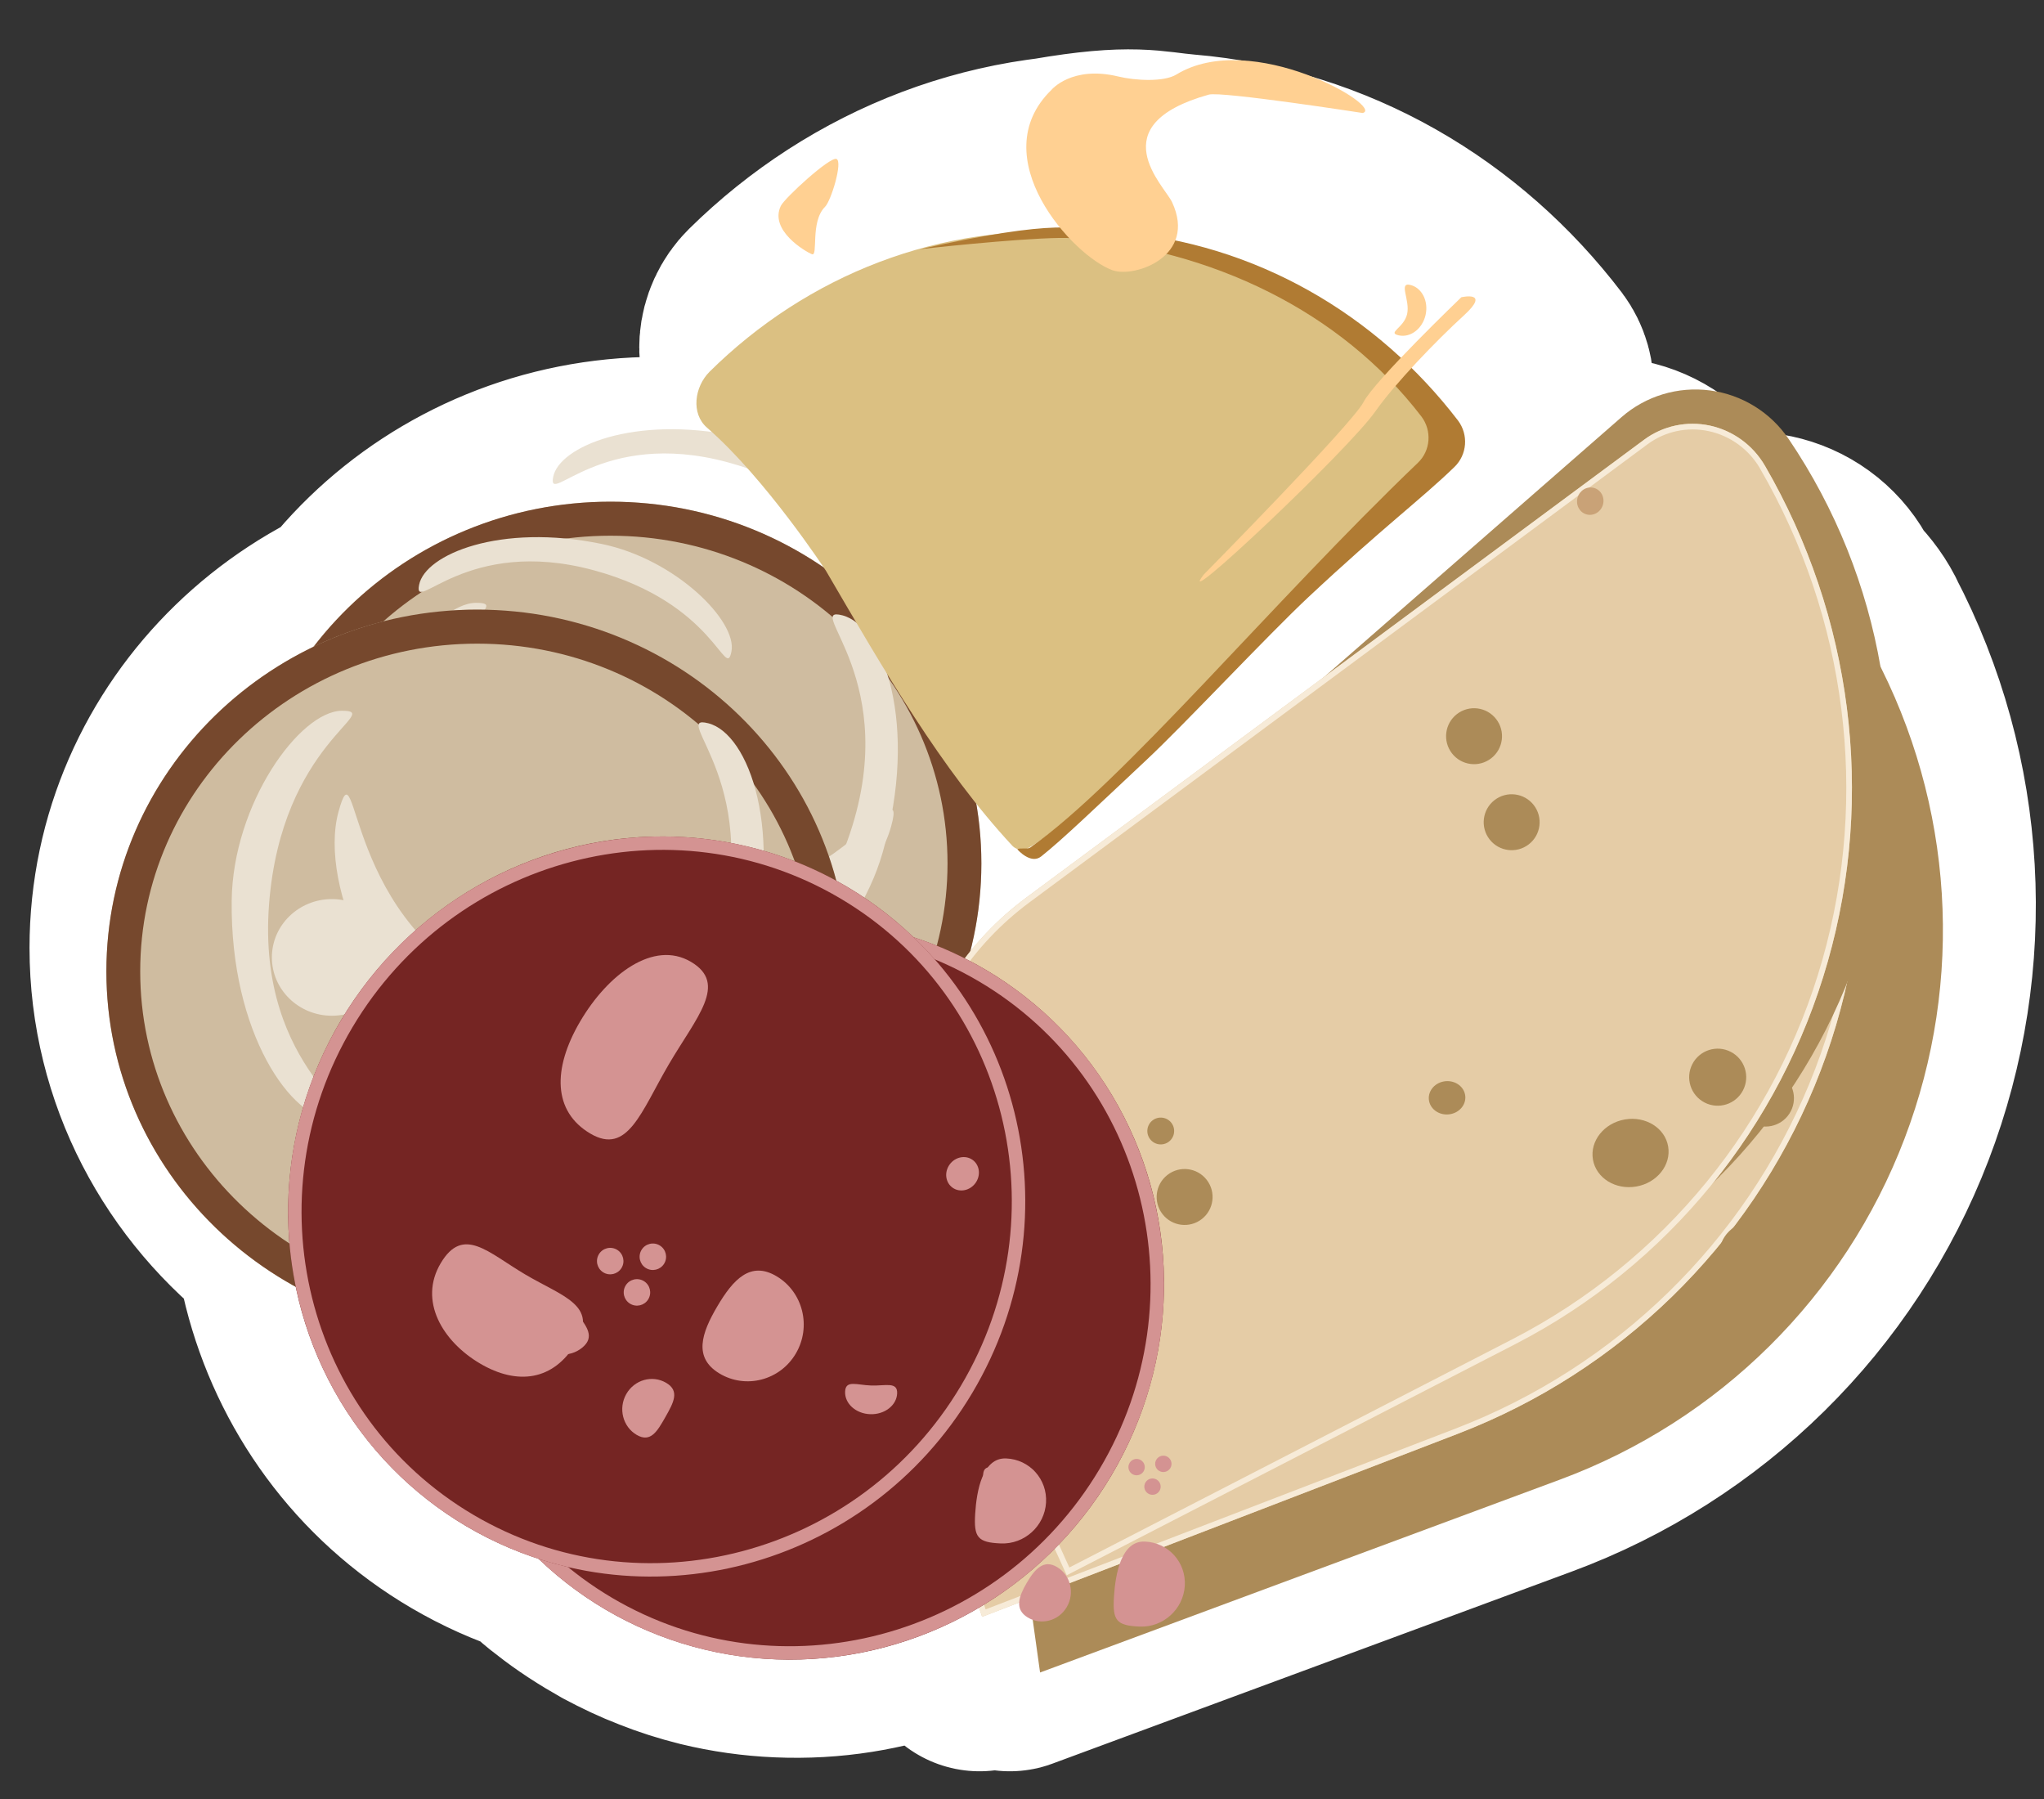<?xml version="1.0" encoding="UTF-8" standalone="no"?>
<!DOCTYPE svg PUBLIC "-//W3C//DTD SVG 1.1//EN" "http://www.w3.org/Graphics/SVG/1.1/DTD/svg11.dtd">
<svg width="25px" height="22px" version="1.1" xmlns="http://www.w3.org/2000/svg" xmlns:xlink="http://www.w3.org/1999/xlink" xml:space="preserve" xmlns:serif="http://www.serif.com/" style="fill-rule:evenodd;clip-rule:evenodd;stroke-linecap:round;stroke-linejoin:round;stroke-miterlimit:1.5;">
    <rect width="100%" height="100%" fill="#333333" stroke="none"/>
    <g transform="matrix(1,0,0,1,-2877,-927)">
        <g transform="matrix(1,0,0,1,-0.429,-0.43)">
            <g transform="matrix(1,0,0,1,-36.98,-2.822)">
                <path d="M2927.29,932.454C2928.27,932.285 2928.46,932.377 2928.88,932.413C2930.59,932.556 2932.06,933.438 2933.05,934.736C2933.18,934.909 2933.16,935.153 2933,935.304C2932.6,935.698 2932.13,936.039 2931.2,936.9C2930.7,937.366 2929.68,938.454 2929.22,938.879C2928.58,939.477 2928.17,939.871 2927.92,940.07C2927.79,940.172 2927.63,939.981 2927.63,939.981C2927.61,939.971 2927.59,939.957 2927.57,939.939C2927.21,939.55 2926.88,939.112 2926.57,938.644L2926.57,938.649C2926.59,938.69 2926.61,938.73 2926.62,938.771C2926.66,938.851 2926.69,938.933 2926.72,939.015C2926.8,939.221 2926.86,939.433 2926.91,939.649C2926.99,940.019 2927.01,940.4 2926.99,940.778C2926.99,940.855 2926.98,940.932 2926.97,941.008C2926.97,941.047 2926.96,941.086 2926.96,941.125L2926.96,941.126L2933.41,936.319C2933.64,936.147 2933.94,936.082 2934.22,936.14C2934.5,936.197 2934.74,936.369 2934.88,936.613C2935,936.704 2935.11,936.815 2935.2,936.943C2935.2,936.944 2935.2,936.945 2935.2,936.946C2935.24,937.012 2935.28,937.079 2935.33,937.147C2935.57,937.023 2935.85,936.999 2936.11,937.082C2936.38,937.169 2936.6,937.366 2936.71,937.625C2936.82,937.729 2936.92,937.851 2936.99,937.987C2936.99,937.988 2936.99,937.989 2936.99,937.99C2937.95,939.821 2938.07,941.975 2937.33,943.904C2936.59,945.833 2935.05,947.349 2933.11,948.065C2929.84,949.275 2926.76,950.413 2926.76,950.413L2926.74,950.239L2926.39,950.413L2926.34,950.207L2926.26,950.248L2926.07,949.818L2926.06,949.82C2926.02,949.841 2925.97,949.861 2925.93,949.881C2925.83,949.921 2925.74,949.958 2925.64,949.992C2925.38,950.083 2925.11,950.151 2924.84,950.194C2924.55,950.24 2924.25,950.257 2923.95,950.244C2923.66,950.232 2923.37,950.191 2923.09,950.123C2922.9,950.076 2922.71,950.016 2922.53,949.944C2922.35,949.875 2922.18,949.794 2922.01,949.703C2921.8,949.585 2921.59,949.451 2921.4,949.3C2921.32,949.241 2921.25,949.179 2921.18,949.115C2921.14,949.083 2921.11,949.049 2921.07,949.016L2921.07,949.014C2920.77,948.917 2920.48,948.787 2920.2,948.623C2918.06,947.369 2917.36,944.593 2918.63,942.427L2918.03,945.328C2916.96,944.522 2916.27,943.26 2916.27,941.843C2916.27,939.41 2918.3,937.435 2920.82,937.435L2917.9,940.523C2917.9,938.091 2919.94,936.116 2922.45,936.116C2924.96,936.116 2927,938.091 2927,940.523L2926.04,937.813C2925.79,937.407 2925.55,936.989 2925.3,936.567C2925.3,936.567 2924.57,935.428 2923.86,934.807C2923.66,934.633 2923.7,934.306 2923.89,934.119C2925.08,932.945 2926.72,932.285 2928.47,932.431L2926.47,932.619L2926.47,932.618C2926.6,932.581 2926.74,932.549 2926.88,932.521C2927.01,932.494 2927.15,932.472 2927.28,932.455L2927.29,932.454ZM2927.78,939.963L2927.78,939.96C2927.78,939.961 2927.78,939.962 2927.78,939.963Z" style="fill:rgb(207,188,160);stroke:white;stroke-width:3px;"/>
            </g>
            <g transform="matrix(1,0,0,1,-9.074,-2.598)">
                <g transform="matrix(0.081,-2.31112e-33,1.54074e-33,0.079,2676.08,864.431)">
                    <circle cx="2690" cy="964" r="56" style="fill:rgb(207,188,160);"/>
                    <path d="M2690,908C2720.91,908 2746,933.093 2746,964C2746,994.907 2720.91,1020 2690,1020C2659.09,1020 2634,994.907 2634,964C2634,933.093 2659.09,908 2690,908ZM2690,913.269C2718.05,913.269 2740.89,935.954 2740.89,964C2740.89,992.046 2718.05,1014.73 2690,1014.73C2661.95,1014.73 2639.11,992.046 2639.11,964C2639.11,935.954 2661.95,913.269 2690,913.269Z" style="fill:rgb(118,72,45);"/>
                </g>
                <g transform="matrix(5.96414e-18,0.094,-0.078,4.60894e-18,2968.17,688.879)">
                    <path d="M2669,983.796C2690.94,985.835 2697.09,966.956 2697.09,973.579C2697.09,980.202 2685.87,989.896 2668.54,989.656C2655.95,989.482 2643.84,978.967 2643.84,972.344C2643.84,965.721 2648.01,981.845 2669,983.796Z" style="fill:rgb(234,225,210);"/>
                </g>
                <g transform="matrix(0.025,-0.091,0.075,0.019,2756.36,1164.49)">
                    <path d="M2669,983.796C2690.94,985.835 2697.09,966.956 2697.09,973.579C2697.09,980.202 2685.87,989.896 2668.54,989.656C2655.95,989.482 2643.84,978.967 2643.84,972.344C2643.84,965.721 2648.01,981.845 2669,983.796Z" style="fill:rgb(234,225,210);"/>
                </g>
                <g transform="matrix(-0.072,-0.014,0.011,-0.056,3076.75,1028.14)">
                    <path d="M2669,983.796C2690.94,985.835 2697.09,966.956 2697.09,973.579C2697.09,980.202 2685.87,989.896 2668.54,989.656C2655.95,989.482 2643.84,978.967 2643.84,972.344C2643.84,965.721 2648.01,981.845 2669,983.796Z" style="fill:rgb(234,225,210);"/>
                </g>
                <g transform="matrix(0.071,0.018,-0.022,0.079,2726.38,815.496)">
                    <path d="M2669,983.796C2690.94,985.835 2697.09,966.956 2697.09,973.579C2697.09,980.202 2685.87,989.896 2668.54,989.656C2655.95,989.482 2643.84,978.967 2643.84,972.344C2643.84,965.721 2648.01,981.845 2669,983.796Z" style="fill:rgb(234,225,210);"/>
                </g>
                <g transform="matrix(0.097,0.025,-0.038,0.138,2672.78,738.355)">
                    <path d="M2669,983.796C2690.94,985.835 2697.09,966.956 2697.09,973.579C2697.09,980.202 2685.87,989.896 2668.54,989.656C2655.95,989.482 2643.84,978.967 2643.84,972.344C2643.84,965.721 2648.01,981.845 2669,983.796Z" style="fill:rgb(234,225,210);"/>
                </g>
                <g transform="matrix(0.142,0,0,0.138,1976.42,811.501)">
                    <circle cx="6449.17" cy="934.168" r="5.168" style="fill:rgb(234,225,210);"/>
                </g>
                <g transform="matrix(0.081,-2.31112e-33,1.54074e-33,0.079,2674.45,865.751)">
                    <circle cx="2690" cy="964" r="56" style="fill:rgb(207,188,160);"/>
                    <path d="M2690,908C2720.91,908 2746,933.093 2746,964C2746,994.907 2720.91,1020 2690,1020C2659.09,1020 2634,994.907 2634,964C2634,933.093 2659.09,908 2690,908ZM2690,913.269C2718.05,913.269 2740.89,935.954 2740.89,964C2740.89,992.046 2718.05,1014.73 2690,1014.73C2661.95,1014.73 2639.11,992.046 2639.11,964C2639.11,935.954 2661.95,913.269 2690,913.269Z" style="fill:rgb(118,72,45);"/>
                </g>
                <g transform="matrix(5.96414e-18,0.094,-0.078,4.60894e-18,2966.53,690.199)">
                    <path d="M2669,983.796C2690.94,985.835 2697.09,966.956 2697.09,973.579C2697.09,980.202 2685.87,989.896 2668.54,989.656C2655.95,989.482 2643.84,978.967 2643.84,972.344C2643.84,965.721 2648.01,981.845 2669,983.796Z" style="fill:rgb(234,225,210);"/>
                </g>
                <g transform="matrix(0.025,-0.091,0.075,0.019,2754.72,1165.81)">
                    <path d="M2669,983.796C2690.94,985.835 2697.09,966.956 2697.09,973.579C2697.09,980.202 2685.87,989.896 2668.54,989.656C2655.95,989.482 2643.84,978.967 2643.84,972.344C2643.84,965.721 2648.01,981.845 2669,983.796Z" style="fill:rgb(234,225,210);"/>
                </g>
                <g transform="matrix(-0.072,-0.014,0.011,-0.056,3075.11,1029.46)">
                    <path d="M2669,983.796C2690.94,985.835 2697.09,966.956 2697.09,973.579C2697.09,980.202 2685.87,989.896 2668.54,989.656C2655.95,989.482 2643.84,978.967 2643.84,972.344C2643.84,965.721 2648.01,981.845 2669,983.796Z" style="fill:rgb(234,225,210);"/>
                </g>
                <g transform="matrix(0.071,0.018,-0.022,0.079,2724.75,816.815)">
                    <path d="M2669,983.796C2690.94,985.835 2697.09,966.956 2697.09,973.579C2697.09,980.202 2685.87,989.896 2668.54,989.656C2655.95,989.482 2643.84,978.967 2643.84,972.344C2643.84,965.721 2648.01,981.845 2669,983.796Z" style="fill:rgb(234,225,210);"/>
                </g>
                <g transform="matrix(0.097,0.025,-0.038,0.138,2671.14,739.675)">
                    <path d="M2669,983.796C2690.94,985.835 2697.09,966.956 2697.09,973.579C2697.09,980.202 2685.87,989.896 2668.54,989.656C2655.95,989.482 2643.84,978.967 2643.84,972.344C2643.84,965.721 2648.01,981.845 2669,983.796Z" style="fill:rgb(234,225,210);"/>
                </g>
                <g transform="matrix(0.142,0,0,0.138,1974.78,812.821)">
                    <circle cx="6449.17" cy="934.168" r="5.168" style="fill:rgb(234,225,210);"/>
                </g>
                <g transform="matrix(-0.061,0.038,0.039,0.062,3033.64,774.497)">
                    <path d="M2674.61,998.398C2674.2,992.983 2676.18,987.657 2680.05,983.776C2683.92,979.895 2689.29,977.833 2694.81,978.115C2741.93,980.525 2849,986 2849,986L2887,1069C2887,1069 2842.19,1078.01 2794.57,1087.58C2766.36,1093.25 2737.03,1086.72 2714.07,1069.65C2691.11,1052.59 2676.73,1026.65 2674.61,998.442C2674.61,998.427 2674.61,998.412 2674.61,998.398Z" style="fill:rgb(172,139,88);"/>
                </g>
                <g transform="matrix(-0.06,0.037,0.037,0.059,3030.75,779.484)">
                    <path d="M2656.93,1007.22C2656.36,1003.1 2657.55,998.933 2660.19,995.758C2662.84,992.584 2666.7,990.708 2670.8,990.602C2700.06,989.847 2762.84,988.225 2805.5,987.123C2830.9,986.467 2853.33,1003.85 2859.4,1028.89C2865.88,1055.64 2873,1085 2873,1085C2873,1085 2831.42,1092.9 2786.18,1101.5C2756.64,1107.11 2726.12,1100.21 2701.72,1082.41C2677.3,1064.61 2661.13,1037.45 2656.93,1007.24C2656.93,1007.24 2656.93,1007.23 2656.93,1007.22Z" style="fill:rgb(229,204,166);"/>
                    <path d="M2656.93,1007.22C2656.36,1003.1 2657.55,998.933 2660.19,995.758C2662.84,992.584 2666.7,990.708 2670.8,990.602C2700.06,989.847 2762.84,988.225 2805.5,987.123C2830.9,986.467 2853.33,1003.85 2859.4,1028.89C2865.88,1055.64 2873,1085 2873,1085C2873,1085 2831.42,1092.9 2786.18,1101.5C2756.64,1107.11 2726.12,1100.21 2701.72,1082.41C2677.3,1064.61 2661.13,1037.45 2656.93,1007.24C2656.93,1007.24 2656.93,1007.23 2656.93,1007.22ZM2657.9,1007.08L2657.91,1007.1C2662.06,1037.05 2678.1,1063.96 2702.29,1081.6C2726.48,1099.25 2756.72,1106.08 2786,1100.52C2786,1100.52 2871.8,1084.21 2871.8,1084.21C2871.8,1084.21 2858.44,1029.13 2858.44,1029.13C2852.48,1004.54 2830.47,987.477 2805.53,988.12C2762.86,989.222 2700.08,990.844 2670.82,991.599C2667,991.698 2663.41,993.446 2660.94,996.403C2658.48,999.36 2657.37,1003.25 2657.9,1007.08Z" style="fill:rgb(247,235,216);"/>
                </g>
                <g transform="matrix(-0.06,0.037,0.037,0.06,3030.12,778.477)">
                    <circle cx="2840" cy="1062" r="10" style="fill:rgb(172,139,88);"/>
                </g>
                <g transform="matrix(0.047,-0.003,-0.003,-0.041,2777.71,997.417)">
                    <circle cx="2840" cy="1062" r="10" style="fill:rgb(172,139,88);"/>
                </g>
                <g transform="matrix(-0.029,0.018,0.018,0.029,2963.37,864.93)">
                    <circle cx="2840" cy="1062" r="10" style="fill:rgb(172,139,88);"/>
                </g>
                <g transform="matrix(0.022,-0.002,-0.001,-0.02,2843.83,970.152)">
                    <circle cx="2840" cy="1062" r="10" style="fill:rgb(172,139,88);"/>
                </g>
                <g transform="matrix(0.029,0.019,0.019,-0.029,2805.56,920.296)">
                    <circle cx="2840" cy="1062" r="10" style="fill:rgb(172,139,88);"/>
                </g>
                <g transform="matrix(-0.029,0.018,0.018,0.029,2969.8,857.925)">
                    <circle cx="2840" cy="1062" r="10" style="fill:rgb(172,139,88);"/>
                </g>
                <g transform="matrix(-0.029,0.018,0.018,0.029,2970.14,859.021)">
                    <circle cx="2840" cy="1062" r="10" style="fill:rgb(172,139,88);"/>
                </g>
                <g transform="matrix(-0.029,0.018,0.018,0.029,2965.67,863.14)">
                    <circle cx="2840" cy="1062" r="10" style="fill:rgb(172,139,88);"/>
                </g>
                <g transform="matrix(-0.014,0.009,0.009,0.014,2932.51,905.065)">
                    <circle cx="2840" cy="1062" r="10" style="fill:rgb(172,139,88);"/>
                </g>
                <g transform="matrix(-0.056,0.044,0.045,0.057,3013.23,760.805)">
                    <path d="M2674.61,998.398C2674.2,992.983 2676.18,987.657 2680.05,983.776C2683.92,979.895 2689.29,977.833 2694.81,978.115C2741.93,980.525 2849,986 2849,986L2887,1069C2887,1069 2842.19,1078.01 2794.57,1087.58C2766.36,1093.25 2737.03,1086.72 2714.07,1069.65C2691.11,1052.59 2676.73,1026.65 2674.61,998.442C2674.61,998.427 2674.61,998.412 2674.61,998.398Z" style="fill:rgb(172,139,88);"/>
                </g>
                <g transform="matrix(-0.055,0.043,0.043,0.055,3010.91,766.078)">
                    <path d="M2656.93,1007.22C2656.36,1003.1 2657.55,998.933 2660.19,995.758C2662.84,992.584 2666.7,990.708 2670.8,990.602C2700.06,989.847 2762.84,988.225 2805.5,987.123C2830.9,986.467 2853.33,1003.85 2859.4,1028.89C2865.88,1055.64 2873,1085 2873,1085C2873,1085 2831.42,1092.9 2786.18,1101.5C2756.64,1107.11 2726.12,1100.21 2701.72,1082.41C2677.3,1064.61 2661.13,1037.45 2656.93,1007.24C2656.93,1007.24 2656.93,1007.23 2656.93,1007.22Z" style="fill:rgb(229,204,166);"/>
                    <path d="M2656.93,1007.22C2656.36,1003.1 2657.55,998.933 2660.19,995.758C2662.84,992.584 2666.7,990.708 2670.8,990.602C2700.06,989.847 2762.84,988.225 2805.5,987.123C2830.9,986.467 2853.33,1003.85 2859.4,1028.89C2865.88,1055.64 2873,1085 2873,1085C2873,1085 2831.42,1092.9 2786.18,1101.5C2756.64,1107.11 2726.12,1100.21 2701.72,1082.41C2677.3,1064.61 2661.13,1037.45 2656.93,1007.24C2656.93,1007.24 2656.93,1007.23 2656.93,1007.22ZM2657.9,1007.08L2657.91,1007.1C2662.06,1037.05 2678.1,1063.96 2702.29,1081.6C2726.48,1099.25 2756.72,1106.08 2786,1100.52C2786,1100.52 2871.8,1084.21 2871.8,1084.21C2871.8,1084.21 2858.44,1029.13 2858.44,1029.13C2852.48,1004.54 2830.47,987.477 2805.53,988.12C2762.86,989.222 2700.08,990.844 2670.82,991.599C2667,991.698 2663.41,993.446 2660.94,996.403C2658.48,999.36 2657.37,1003.25 2657.9,1007.08Z" style="fill:rgb(247,235,216);"/>
                </g>
                <g transform="matrix(-0.055,0.043,0.043,0.055,3010.17,765.145)">
                    <circle cx="2840" cy="1062" r="10" style="fill:rgb(172,139,88);"/>
                </g>
                <g transform="matrix(0.046,-0.008,-0.007,-0.041,2783.24,1010.39)">
                    <circle cx="2840" cy="1062" r="10" style="fill:rgb(172,139,88);"/>
                </g>
                <g transform="matrix(-0.027,0.021,0.021,0.027,2953.28,858.383)">
                    <circle cx="2840" cy="1062" r="10" style="fill:rgb(172,139,88);"/>
                </g>
                <g transform="matrix(0.022,-0.004,-0.004,-0.02,2845.97,976.053)">
                    <circle cx="2840" cy="1062" r="10" style="fill:rgb(172,139,88);"/>
                </g>
                <g transform="matrix(0.031,0.016,0.016,-0.031,2802.48,930.683)">
                    <circle cx="2840" cy="1062" r="10" style="fill:rgb(172,139,88);"/>
                </g>
                <g transform="matrix(-0.027,0.021,0.021,0.027,2958.91,850.717)">
                    <circle cx="2840" cy="1062" r="10" style="fill:rgb(172,139,88);"/>
                </g>
                <g transform="matrix(-0.027,0.021,0.021,0.027,2959.37,851.769)">
                    <circle cx="2840" cy="1062" r="10" style="fill:rgb(172,139,88);"/>
                </g>
                <g transform="matrix(-0.027,0.021,0.021,0.027,2955.37,856.352)">
                    <circle cx="2840" cy="1062" r="10" style="fill:rgb(172,139,88);"/>
                </g>
                <g transform="matrix(-0.013,0.01,0.01,0.013,2927,901.653)">
                    <circle cx="2840" cy="1062" r="10" style="fill:rgb(172,139,88);"/>
                </g>
                <g transform="matrix(0.884,0,0,0.884,338.341,111.243)">
                    <g transform="matrix(0.078,0.046,-0.047,0.079,2729.03,744.171)">
                        <circle cx="2690" cy="964" r="56" style="fill:rgb(117,37,35);"/>
                        <path d="M2690,908C2720.91,908 2746,933.093 2746,964C2746,994.907 2720.91,1020 2690,1020C2659.09,1020 2634,994.907 2634,964C2634,933.093 2659.09,908 2690,908ZM2690,910.021C2719.78,910.021 2743.95,934.215 2743.95,963.999C2743.95,993.785 2719.78,1017.98 2690,1017.98C2660.22,1017.98 2636.05,993.785 2636.05,964.001C2636.05,934.216 2660.22,910.021 2690,910.021L2690,910.021Z" style="fill:rgb(212,147,146);"/>
                    </g>
                    <g transform="matrix(0.078,0.046,-0.047,0.079,2729.18,745.525)">
                        <path d="M2669,971C2675.62,971 2681,969.377 2681,976C2681,982.623 2676.62,986 2670,986C2663.38,986 2657,982.623 2657,976C2657,969.377 2662.38,971 2669,971Z" style="fill:rgb(212,147,146);"/>
                    </g>
                    <g transform="matrix(-0.058,0.099,-0.078,-0.046,3124.25,722.535)">
                        <path d="M2669,971C2675.62,971 2681,969.377 2681,976C2681,982.623 2676.62,986 2670,986C2663.38,986 2657,982.623 2657,976C2657,969.377 2662.38,971 2669,971Z" style="fill:rgb(212,147,146);"/>
                    </g>
                    <g transform="matrix(0.028,0.017,-0.017,0.029,2838.82,874.578)">
                        <path d="M2669,964C2675.62,964 2681,969.377 2681,976C2681,982.623 2675.62,988 2669,988C2662.38,988 2661.24,982.623 2661.24,976C2661.24,969.377 2662.38,964 2669,964Z" style="fill:rgb(212,147,146);"/>
                    </g>
                    <g transform="matrix(0.003,-0.049,0.049,0.002,2842.51,1076.97)">
                        <path d="M2665.07,968.234C2671.69,968.234 2681,969.377 2681,976C2681,982.623 2675.62,988 2669,988C2662.38,988 2657,982.623 2657,976C2657,969.377 2658.44,968.234 2665.07,968.234Z" style="fill:rgb(212,147,146);"/>
                    </g>
                    <g transform="matrix(0.029,0.017,-0.017,0.03,2832.66,872.213)">
                        <path d="M2669,964C2675.62,964 2675.67,969.377 2675.67,976C2675.67,982.623 2675.62,988 2669,988C2662.38,988 2657,982.623 2657,976C2657,969.377 2662.38,964 2669,964Z" style="fill:rgb(212,147,146);"/>
                    </g>
                    <g transform="matrix(0.027,-0.022,0.021,0.027,2799.7,978.063)">
                        <path d="M2669,964C2675.62,964 2675.67,969.377 2675.67,976C2675.67,982.623 2675.62,988 2669,988C2662.38,988 2657,982.623 2657,976C2657,969.377 2662.38,964 2669,964Z" style="fill:rgb(212,147,146);"/>
                    </g>
                    <g transform="matrix(0.008,0.005,-0.005,0.008,2882.16,925.325)">
                        <circle cx="2669" cy="976" r="12" style="fill:rgb(212,147,146);"/>
                    </g>
                    <g transform="matrix(0.013,0.008,-0.008,0.013,2866.6,910.722)">
                        <circle cx="2669" cy="976" r="12" style="fill:rgb(212,147,146);"/>
                    </g>
                    <g transform="matrix(0.008,0.005,-0.005,0.008,2881.79,925.37)">
                        <circle cx="2669" cy="976" r="12" style="fill:rgb(212,147,146);"/>
                    </g>
                    <g transform="matrix(0.013,0.008,-0.008,0.013,2866.01,910.782)">
                        <circle cx="2669" cy="976" r="12" style="fill:rgb(212,147,146);"/>
                    </g>
                    <g transform="matrix(0.008,0.005,-0.005,0.008,2882.01,925.64)">
                        <circle cx="2669" cy="976" r="12" style="fill:rgb(212,147,146);"/>
                    </g>
                    <g transform="matrix(0.013,0.008,-0.008,0.013,2866.38,911.215)">
                        <circle cx="2669" cy="976" r="12" style="fill:rgb(212,147,146);"/>
                    </g>
                    <g transform="matrix(0.001,-0.025,0.03,0.001,2864.55,1012.39)">
                        <path d="M2669,964C2675.62,964 2672.87,969.234 2672.87,975.857C2672.87,982.48 2675.62,988 2669,988C2662.38,988 2657,982.623 2657,976C2657,969.377 2662.38,964 2669,964Z" style="fill:rgb(212,147,146);"/>
                    </g>
                    <g transform="matrix(0.078,0.046,-0.047,0.079,2727.11,743.022)">
                        <circle cx="2690" cy="964" r="56" style="fill:rgb(117,37,35);"/>
                        <path d="M2690,908C2720.91,908 2746,933.093 2746,964C2746,994.907 2720.91,1020 2690,1020C2659.09,1020 2634,994.907 2634,964C2634,933.093 2659.09,908 2690,908ZM2690,910.021C2719.78,910.021 2743.95,934.215 2743.95,963.999C2743.95,993.785 2719.78,1017.98 2690,1017.98C2660.22,1017.98 2636.05,993.785 2636.05,964.001C2636.05,934.216 2660.22,910.021 2690,910.021L2690,910.021Z" style="fill:rgb(212,147,146);"/>
                    </g>
                    <g transform="matrix(0.078,0.046,-0.047,0.079,2727.26,744.376)">
                        <path d="M2669,971C2675.62,971 2681,969.377 2681,976C2681,982.623 2676.62,986 2670,986C2663.38,986 2657,982.623 2657,976C2657,969.377 2662.38,971 2669,971Z" style="fill:rgb(212,147,146);"/>
                    </g>
                    <g transform="matrix(-0.058,0.099,-0.078,-0.046,3122.33,721.386)">
                        <path d="M2669,971C2675.62,971 2681,969.377 2681,976C2681,982.623 2676.62,986 2670,986C2663.38,986 2657,982.623 2657,976C2657,969.377 2662.38,971 2669,971Z" style="fill:rgb(212,147,146);"/>
                    </g>
                    <g transform="matrix(0.055,0.033,-0.033,0.056,2778.3,801.823)">
                        <path d="M2669,964C2675.62,964 2681,969.377 2681,976C2681,982.623 2675.62,988 2669,988C2662.38,988 2661.24,982.623 2661.24,976C2661.24,969.377 2662.38,964 2669,964Z" style="fill:rgb(212,147,146);"/>
                    </g>
                    <g transform="matrix(0.003,-0.049,0.049,0.002,2840.59,1075.82)">
                        <path d="M2665.07,968.234C2671.69,968.234 2681,969.377 2681,976C2681,982.623 2675.62,988 2669,988C2662.38,988 2657,982.623 2657,976C2657,969.377 2658.44,968.234 2665.07,968.234Z" style="fill:rgb(212,147,146);"/>
                    </g>
                    <g transform="matrix(0.029,0.017,-0.017,0.03,2830.74,871.064)">
                        <path d="M2669,964C2675.62,964 2675.67,969.377 2675.67,976C2675.67,982.623 2675.62,988 2669,988C2662.38,988 2657,982.623 2657,976C2657,969.377 2662.38,964 2669,964Z" style="fill:rgb(212,147,146);"/>
                    </g>
                    <g transform="matrix(0.027,-0.022,0.021,0.027,2797.78,976.913)">
                        <path d="M2669,964C2675.62,964 2675.67,969.377 2675.67,976C2675.67,982.623 2675.62,988 2669,988C2662.38,988 2657,982.623 2657,976C2657,969.377 2662.38,964 2669,964Z" style="fill:rgb(212,147,146);"/>
                    </g>
                    <g transform="matrix(0.013,0.008,-0.008,0.013,2864.68,909.573)">
                        <circle cx="2669" cy="976" r="12" style="fill:rgb(212,147,146);"/>
                    </g>
                    <g transform="matrix(0.013,0.008,-0.008,0.013,2864.09,909.633)">
                        <circle cx="2669" cy="976" r="12" style="fill:rgb(212,147,146);"/>
                    </g>
                    <g transform="matrix(0.016,0.009,-0.01,0.017,2862.91,901.852)">
                        <circle cx="2669" cy="976" r="12" style="fill:rgb(212,147,146);"/>
                    </g>
                    <g transform="matrix(0.013,0.008,-0.008,0.013,2864.46,910.066)">
                        <circle cx="2669" cy="976" r="12" style="fill:rgb(212,147,146);"/>
                    </g>
                    <g transform="matrix(0.001,-0.025,0.03,0.001,2862.64,1011.24)">
                        <path d="M2669,964C2675.62,964 2672.87,969.234 2672.87,975.857C2672.87,982.48 2675.62,988 2669,988C2662.38,988 2657,982.623 2657,976C2657,969.377 2662.38,964 2669,964Z" style="fill:rgb(212,147,146);"/>
                    </g>
                </g>
                <g transform="matrix(0.98,-0.201,0.201,0.98,-129.084,603.29)">
                    <g transform="matrix(0.079,0.023,0.024,-0.083,2354.51,1010.39)">
                        <circle cx="6117" cy="2619.64" r="5" style="fill:rgb(213,164,109);"/>
                    </g>
                    <g transform="matrix(0.079,0.023,0.024,-0.083,2354.51,1010.39)">
                        <circle cx="6117" cy="2619.64" r="5" style="fill:rgb(201,162,119);"/>
                    </g>
                    <g transform="matrix(0.047,0.014,0.015,-0.05,2574.3,980.724)">
                        <circle cx="6117" cy="2619.64" r="5" style="fill:rgb(213,164,109);"/>
                    </g>
                    <g transform="matrix(0.047,0.014,0.015,-0.05,2574.3,980.724)">
                        <circle cx="6117" cy="2619.64" r="5" style="fill:rgb(201,162,119);"/>
                    </g>
                    <g transform="matrix(0.031,0.009,0.01,-0.032,2689.28,964.278)">
                        <circle cx="6117" cy="2619.64" r="5" style="fill:rgb(201,162,119);"/>
                    </g>
                    <g transform="matrix(0.079,0.023,0.024,-0.083,2348.85,1009.71)">
                        <path d="M6218.39,2627.04C6219.97,2629.06 6221.15,2633.29 6219.4,2635.16C6206.16,2649.13 6186.4,2656.3 6165.65,2656.3C6144.36,2656.3 6125.2,2647.13 6111.95,2632.48C6109.88,2630.16 6109.66,2626.35 6112.24,2624.55C6121.47,2618.09 6131.55,2605.71 6131.55,2605.71C6141.39,2592.24 6151,2579.03 6162.33,2569.13C6162.73,2568.78 6163.27,2568.6 6163.82,2568.63C6164.37,2568.66 6164.8,2568.99 6165.25,2569.29C6173.71,2574.95 6208.48,2614.34 6218.39,2627.04Z" style="fill:rgb(219,192,130);"/>
                    </g>
                    <g transform="matrix(0.079,0.023,0.024,-0.083,2349.26,1009.78)">
                        <path d="M6158.12,2568.11C6158.12,2568.11 6160.27,2566.07 6161.74,2567.37C6164.59,2569.89 6169.18,2574.82 6176.32,2582.31C6181.41,2587.64 6192.67,2601.12 6198.24,2606.96C6208.55,2617.75 6213.86,2622.12 6218.39,2627.04C6220.12,2628.92 6220.11,2631.74 6218.36,2633.62C6205.13,2647.59 6186.4,2656.3 6165.65,2656.3C6159.25,2656.3 6157.1,2657.64 6136.63,2651.61C6140.53,2652.36 6155.06,2654.91 6159.15,2654.91C6179.89,2654.91 6199.65,2647.74 6212.89,2633.77C6214.64,2631.9 6214.67,2629.07 6212.92,2627.2C6192.98,2605.87 6172.99,2578.74 6160.01,2568.5C6159.61,2568.19 6158.5,2568.39 6158.12,2568.11Z" style="fill:rgb(176,123,51);"/>
                    </g>
                    <g transform="matrix(0.029,-0.064,-0.097,-0.044,2978.95,1436.5)">
                        <path d="M6084.5,2596C6086.98,2596 6089,2597.12 6089,2598.5C6089,2599.88 6086.42,2598.09 6083.94,2598.09C6081.46,2598.09 6080,2599.88 6080,2598.5C6080,2597.12 6082.02,2596 6084.5,2596Z" style="fill:rgb(255,208,146);"/>
                    </g>
                    <g transform="matrix(-0.024,0.035,0.052,0.034,2907.17,628.757)">
                        <path d="M6084.5,2596C6092.28,2595.74 6094.14,2603.96 6094.14,2605.34C6094.14,2606.72 6085.64,2602.5 6080.07,2604.09C6077.79,2604.74 6066.02,2603.89 6066.02,2602.51C6066.02,2601.14 6082.02,2596.08 6084.5,2596Z" style="fill:rgb(255,208,146);"/>
                    </g>
                    <g transform="matrix(0.105,0.119,0.119,-0.105,1948.98,479.97)">
                        <path d="M6118,2596C6118,2596 6120.16,2612.16 6119.84,2614.01C6119.52,2615.85 6121,2625 6121,2625C6121,2625 6122.53,2626.82 6122,2624C6121.47,2621.18 6120.91,2616.58 6121,2614C6121.13,2610.36 6117.96,2591.86 6118,2596Z" style="fill:rgb(255,208,146);"/>
                    </g>
                    <g transform="matrix(-0.01,-0.159,-0.069,0.004,3142.77,1892.16)">
                        <path d="M6114.47,2583.98C6114.47,2583.98 6118.88,2607.07 6118.87,2609.39C6118.76,2629.48 6112.99,2621.2 6111.63,2620.65C6107.11,2618.82 6106.72,2630.55 6107.75,2633.97C6109.58,2640.07 6118.71,2650.91 6122.33,2636.03C6122.33,2636.03 6123.75,2631.42 6122,2624C6121.36,2621.3 6120.68,2616.48 6121,2614C6122.93,2599.02 6114.43,2579.84 6114.47,2583.98Z" style="fill:rgb(255,208,146);"/>
                    </g>
                </g>
            </g>
        </g>
    </g>
</svg>
